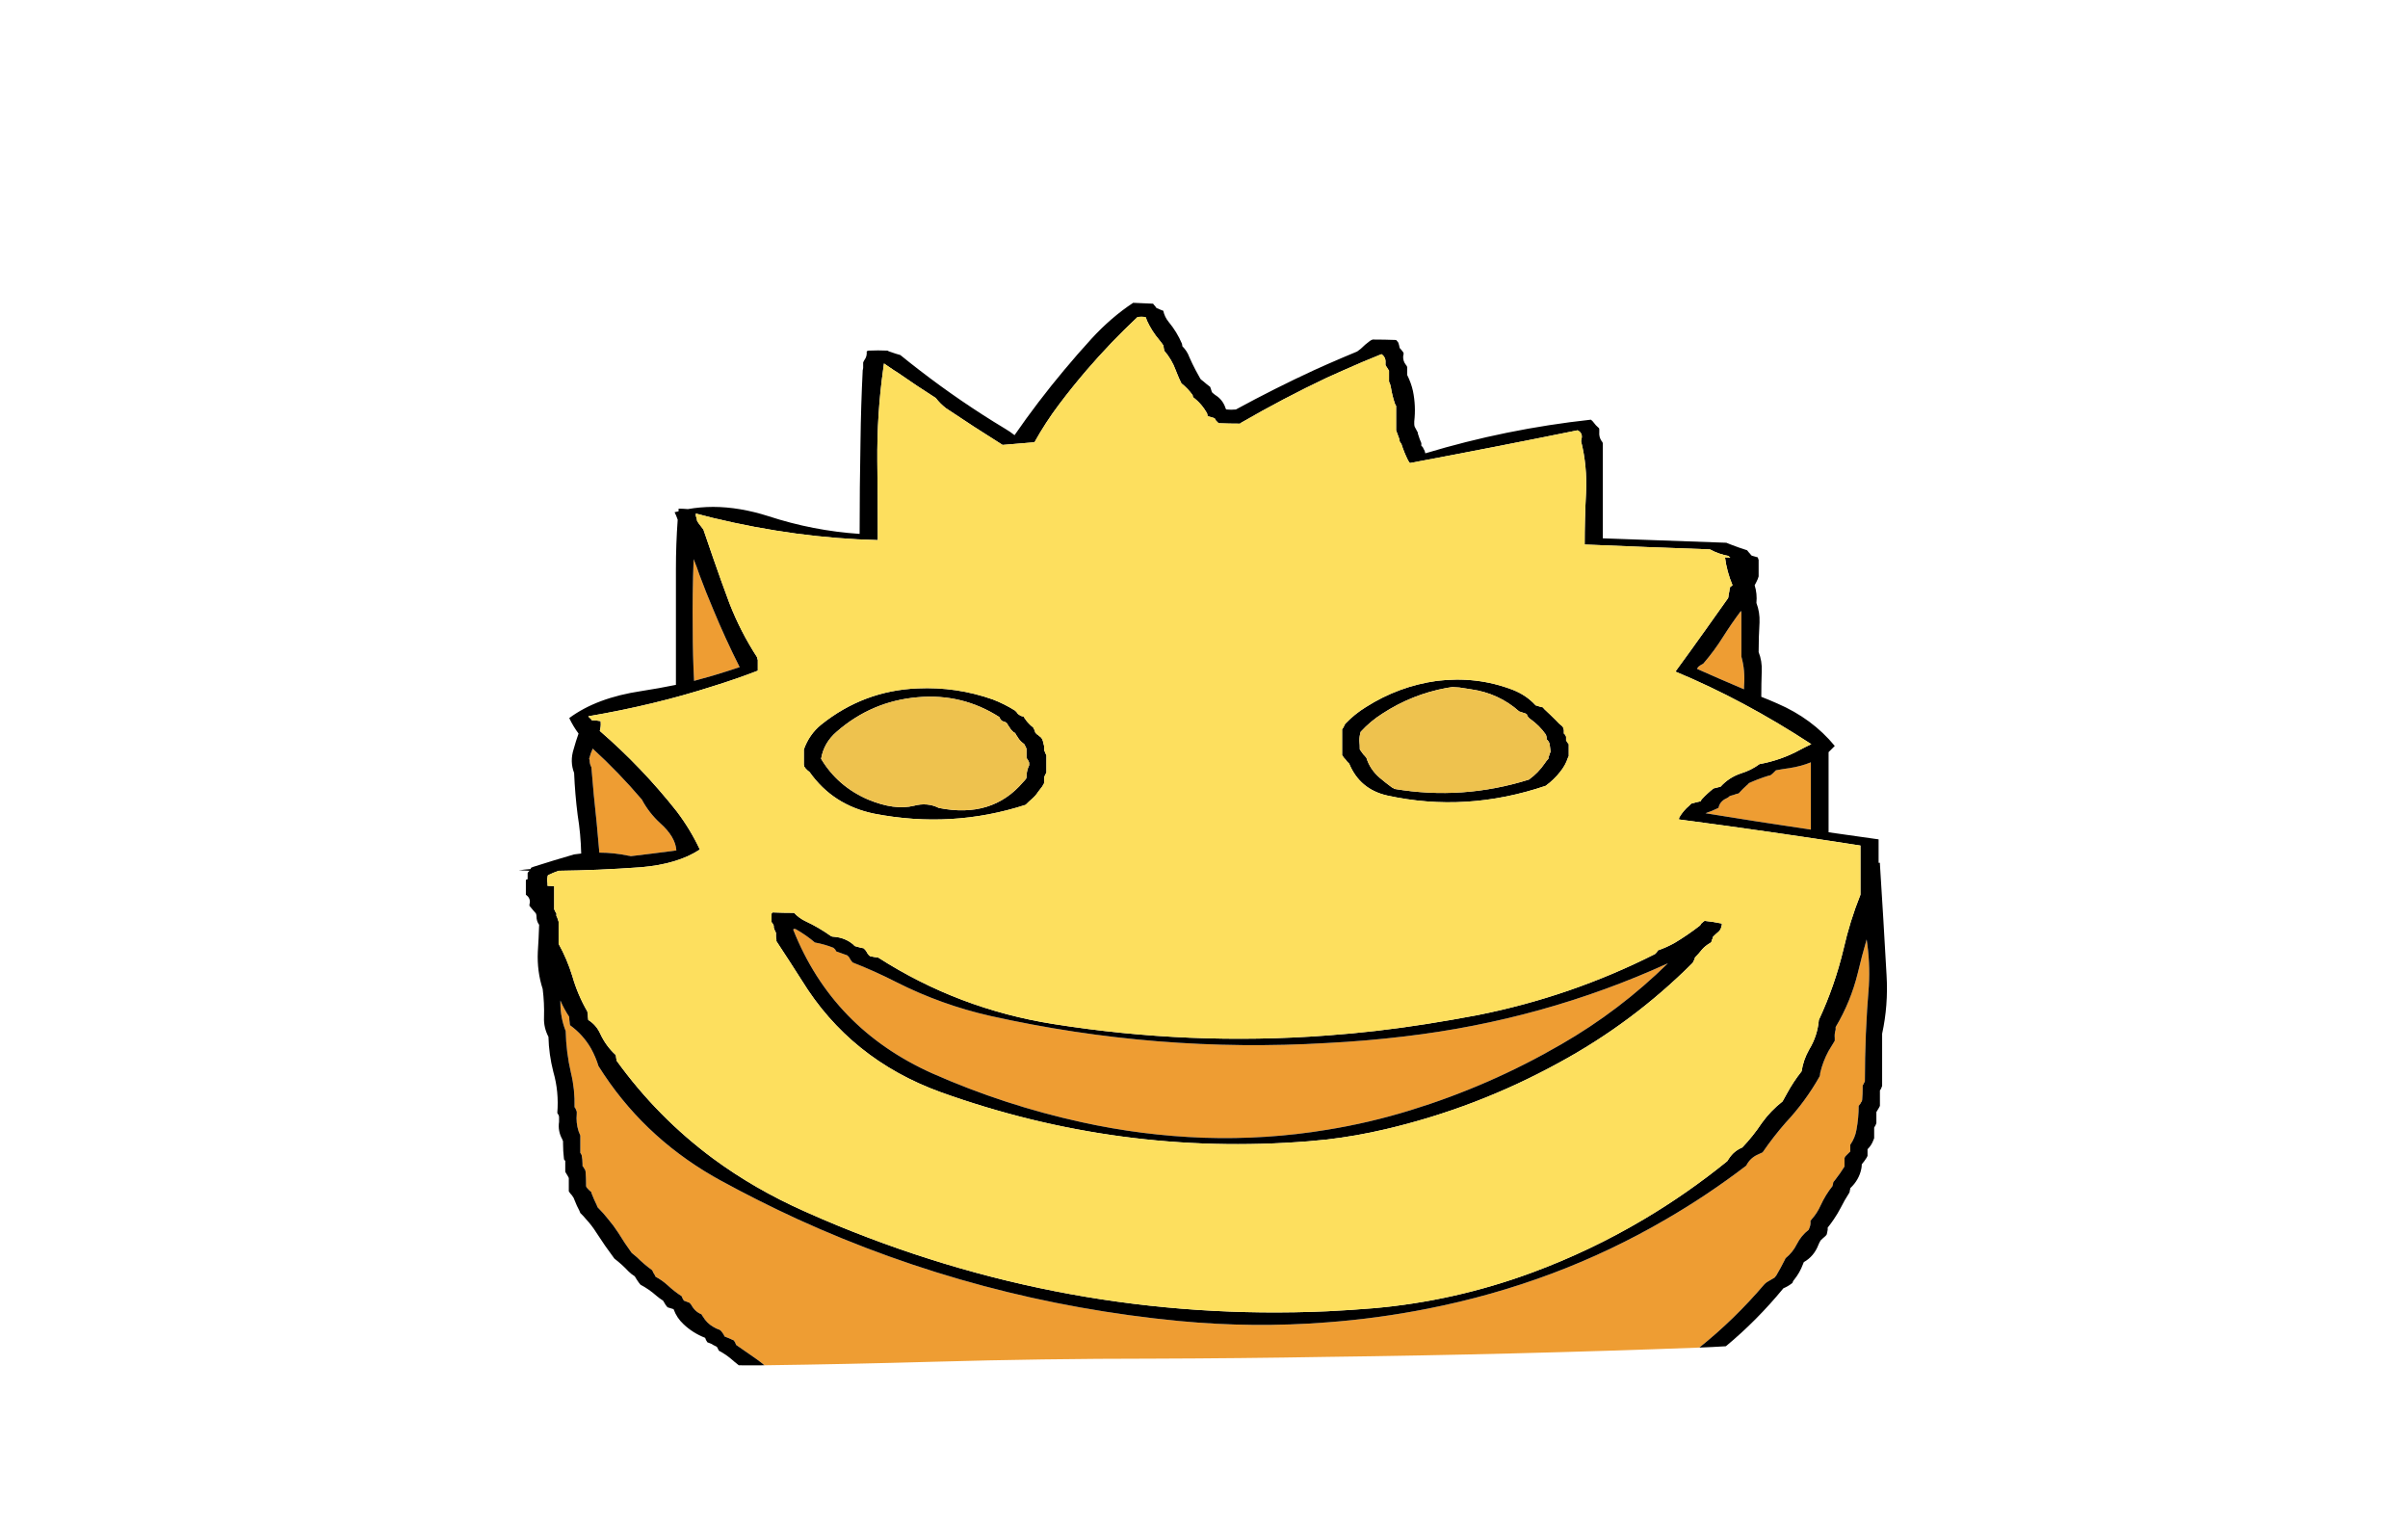 
<svg viewBox="0 0 272 172" height="172px" width="272px" y="0px" x="0px" preserveAspectRatio="none" xmlns:xlink="http://www.w3.org/1999/xlink" version="1.1" xmlns="http://www.w3.org/2000/svg">
<defs></defs>

<g id="Layer_2">
<g>
<g>
<g>
<path d="M 211.1 111.35
Q 211.25 108.7 210.85 106.1 210.3 108 209.85 109.9 209.05 113.15 207.35 116 207.35 116.15 207.35 116.3 207.2 116.75 207.25 117.25 207.25 117.4 207.25 117.55 206.9 118.1 206.55 118.7 205.9 119.9 205.6 121.2 205.6 121.4 205.55 121.55 203.95 124.4 201.7 126.8 200.3 128.4 199.1 130.15 198.75 130.3 198.45 130.45 197.65 130.85 197.25 131.65 192.893 134.983 188.2 137.7 175.836 144.929 161.3 147.8 155.625 148.923 149.9 149.35 141.603 149.999 133.2 149.2 110.536 147.024 90.1 137.7 85.687 135.67 81.35 133.3 80.946 133.078 80.55 132.85 72.462 128.17 67.6 120.4 67.3 119.4 66.75 118.4 65.85 116.85 64.4 115.8 64.35 115.65 64.35 115.5 64.3 115.2 64.3 114.85 63.7 113.95 63.3 113 63.3 113.15 63.3 113.25 63.3 114.95 63.9 116.45 63.95 118.85 64.5 121.2 64.95 123.05 64.9 125.05 65 125.15 65.05 125.3 65.1 125.4 65.15 125.55 65.15 125.65 65.15 125.8 65.05 126.8 65.35 127.75 65.45 128 65.55 128.25 65.55 128.35 65.55 128.5 65.55 129.2 65.55 129.95 65.55 130.1 65.55 130.2 65.65 130.35 65.7 130.45 65.8 130.95 65.8 131.45 65.8 131.55 65.8 131.7 65.9 131.8 65.95 131.9 66.05 132.05 66.1 132.15 66.15 132.3 66.15 132.4 66.2 133.05 66.2 133.65 66.2 133.75 66.2 133.9 66.2 134 66.25 134.1 66.5 134.4 66.8 134.65 66.8 134.75 66.85 134.85 67.1 135.5 67.4 136.1 67.45 136.2 67.5 136.35 68.152 137.002 68.7 137.7 69.333 138.448 69.85 139.25 70.55 140.4 71.35 141.5 71.65 141.75 71.95 142 72.75 142.8 73.65 143.45 73.75 143.6 73.8 143.75 73.95 143.95 74.05 144.2 74.8 144.6 75.4 145.15 76.15 145.85 77 146.4 77.05 146.55 77.1 146.65 77.2 146.8 77.25 146.9 77.6 147.05 77.9 147.15 78 147.3 78.1 147.4 78.5 148.15 79.25 148.45 79.3 148.6 79.4 148.7 79.838 149.442 80.55 149.85 80.893 150.07 81.3 150.2 81.45 150.3 81.55 150.45 81.75 150.7 81.85 150.95 82.1 151.05 82.35 151.15 82.65 151.3 82.9 151.4 83 151.55 83.05 151.65 83.1 151.8 83.15 151.9 84.3 152.7 85.45 153.5 85.919 153.831 86.35 154.2 95.833 154.073 105.5 153.8 117.8 153.45 130.15 153.45 140.045 153.42 149.9 153.25 171.015 152.988 191.95 152.2 195.916 149.023 199.3 145.05 199.45 144.9 199.6 144.8 200 144.55 200.45 144.3 200.55 144.15 200.65 144.05 201.15 143.2 201.6 142.3 201.65 142.2 201.7 142.1 202.5 141.45 202.95 140.55 203.45 139.55 204.3 138.9 204.35 138.75 204.4 138.65 204.55 138.3 204.5 137.9 204.591 137.802 204.65 137.7 205.259 137.02 205.65 136.15 206.2 134.95 207 133.95 207 133.85 207.05 133.75 207.05 133.6 207.1 133.5 207.2 133.35 207.3 133.25 207.85 132.55 208.35 131.75 208.35 131.65 208.35 131.5 208.35 131.15 208.35 130.8 208.4 130.65 208.5 130.55 208.75 130.3 209 130.05 209 129.9 209 129.8 209 129.55 209 129.3 209.55 128.5 209.7 127.6 209.95 126.25 209.95 124.9 210.05 124.75 210.15 124.65 210.2 124.5 210.3 124.4 210.35 124.25 210.35 124.15 210.4 123.55 210.4 122.9 210.4 122.8 210.4 122.65 210.4 122.55 210.5 122.45 210.55 122.3 210.65 122.15 210.65 116.75 211.1 111.35
M 66.55 85.7
Q 66.6 85.8 66.6 85.85 66.6 86.3 66.8 86.65 67.05 89.8 67.4 92.95 67.55 94.65 67.7 96.3 69.35 96.3 71 96.65 71.1 96.65 71.25 96.7 73.8 96.4 76.4 96.05 76.3 94.5 74.55 92.95 73.3 91.8 72.5 90.3 69.9 87.25 66.95 84.55 66.7 85.1 66.55 85.7
M 80.55 68.8
Q 79.737 66.891 79 64.9 78.7 64 78.35 63.15 78.2 67.1 78.25 71.05 78.25 74 78.4 76.9 79.479 76.609 80.55 76.3 82.059 75.847 83.55 75.35 81.94 72.162 80.55 68.8
M 200.3 87.3
Q 200.15 87.45 200 87.55 199.9 87.6 199.8 87.6 198.65 87.95 197.55 88.45 197.45 88.6 197.3 88.7 196.85 89.1 196.4 89.6 196.3 89.65 196.2 89.65 195.8 89.8 195.4 89.9 195.25 90.05 195.05 90.15 194.35 90.45 194.15 91.1 194.15 91.2 194.1 91.25 193.4 91.6 192.65 91.85 198.45 92.8 204.55 93.7 204.55 91.15 204.55 88.55 204.55 87.35 204.55 86.1 203.45 86.55 202.15 86.75 201.4 86.85 200.6 87 200.45 87.15 200.3 87.3
M 196.7 69.25
Q 196.7 69.1 196.65 69 195.6 70.4 194.65 71.9 193.65 73.5 192.4 74.95 192.1 75.1 191.85 75.3 191.75 75.4 191.7 75.55 194.05 76.6 197 77.85 197 77.65 197 77.5 197.15 75.75 196.7 74.15 196.7 73.25 196.7 72.4 196.7 70.8 196.7 69.25
M 176.35 117.95
Q 182.95 114.15 188.4 108.8 174.35 115.2 158.7 117.05 154.289 117.58 149.9 117.8 130.701 118.942 111.9 114.75 106.35 113.5 101.3 110.95 98.75 109.65 96.3 108.7 96.05 108.4 95.9 108.1 95.8 108 95.7 107.9 95.15 107.7 94.45 107.45 94.4 107.35 94.35 107.25 94.25 107.15 94.15 107.05 93.15 106.65 92.05 106.45 91.05 105.6 89.9 104.95 89.65 104.85 89.6 105 94.05 116.2 105.35 121.25 113.5 124.85 122.2 126.75 129 128.25 135.95 128.5 143.038 128.736 149.9 127.6 154.655 126.832 159.3 125.4 168.25 122.65 176.35 117.95 Z" stroke="none" fill="#EE9D33"></path>

<path d="M 180.65 48.8
Q 180.65 48.65 180.65 48.5 180.65 48.35 180.55 48.3 180.25 48.05 180 47.7 179.9 47.55 179.7 47.4 170.1 48.45 161 51.2 160.95 50.9 160.8 50.7 160.75 50.5 160.55 50.35 160.55 50.2 160.55 50.05 160.35 49.6 160.2 49.1 160.15 49 160.15 48.85 159.95 48.5 159.8 48.2 159.75 48.05 159.75 47.9 159.75 47.75 159.75 47.6 159.95 45.85 159.6 44.15 159.4 43.25 158.95 42.35 158.95 42.075 158.95 41.8
L 158.95 41.75
Q 158.95 41.6 158.95 41.45 158.9 41.3 158.8 41.2 158.45 40.75 158.5 40.2 158.55 40.05 158.55 39.9 158.5 39.75 158.4 39.65 158.25 39.45 158.1 39.3 158.05 39 157.95 38.7 157.85 38.55 157.7 38.4 156.4 38.35 155.05 38.35 154.9 38.4 154.75 38.5 154.2 38.9 153.7 39.4 153.5 39.55 153.3 39.7 151.591 40.408 149.9 41.15 149.182 41.471 148.45 41.8 143.97 43.87 139.6 46.25 139.05 46.3 138.55 46.25 138.5 46.25 138.45 46.15 138.15 45.15 137.25 44.6 137.05 44.45 136.9 44.3 136.85 44.15 136.8 44 136.75 43.85 136.7 43.7 136.3 43.4 135.9 43.05 135.75 42.95 135.6 42.8 135.311 42.304 135.05 41.8 134.673 41.084 134.35 40.35 134.1 39.65 133.55 39.1 133.55 38.95 133.5 38.8 132.95 37.5 132 36.35 131.55 35.8 131.4 35.1 131.1 35 130.8 34.85 130.75 34.85 130.65 34.8 130.55 34.7 130.5 34.6 130.35 34.45 130.25 34.3 129.15 34.25 128 34.2 125.5 35.85 123.3 38.25 121.697 40.003 120.2 41.8 117.198 45.386 114.6 49.15 114.1 48.75 113.5 48.4 108.508 45.396 103.85 41.8 102.764 40.966 101.7 40.1 101.15 39.95 100.6 39.75 100.4 39.7 100.25 39.6 99.2 39.55 98.1 39.6 98 39.6 97.9 39.7 97.95 40.25 97.65 40.65 97.55 40.8 97.5 40.95 97.5 41.25 97.5 41.55 97.492 41.675 97.45 41.8 97.248 45.825 97.2 49.85 97.1 55.05 97.1 60.3 91.85 59.95 86.8 58.3 83.539 57.258 80.55 57.25 79.093 57.254 77.7 57.5 77.15 57.45 76.65 57.45 76.65 57.6 76.65 57.75 76.4 57.8 76.2 57.85 76.4 58.25 76.55 58.7 76.35 61.45 76.35 64.25 76.35 70.8 76.35 77.35 74.4 77.75 72.45 78.05 67.4 78.8 64.3 81.1 64.75 82.05 65.35 82.85 65.05 83.7 64.8 84.6 64.35 86 64.85 87.3 64.95 89.7 65.25 92.05 65.6 94.2 65.65 96.4 65.25 96.45 64.85 96.5 62.6 97.15 60.25 97.9 60.15 97.95 60 98 59.95 98.05 59.95 98.15 59.25 98.2 58.6 98.3 59.2 98.3 59.85 98.35 59.8 98.35 59.75 98.4 59.65 98.5 59.6 98.6 59.6 98.7 59.6 98.8 59.6 98.9 59.6 99 59.6 99.1 59.6 99.2 59.6 99.25 59.6 99.3 59.55 99.3 59.45 99.35 59.4 99.35 59.4 99.5 59.4 99.65 59.4 99.8 59.4 100.3 59.4 100.75 59.4 100.9 59.4 101.05 59.9 101.4 59.85 101.95 59.8 102.1 59.8 102.3 60.05 102.6 60.3 102.9 60.45 103.05 60.55 103.2 60.6 103.35 60.6 103.5 60.6 104.05 60.9 104.45 60.85 106 60.75 107.5 60.65 109.7 61.3 111.7 61.5 113.3 61.45 114.9 61.4 116.05 61.95 117.1 62 119.1 62.5 121.05 63.15 123.3 62.95 125.7 63 125.8 63.1 125.95 63.15 126.05 63.15 126.2 63.15 126.45 63.15 126.7 63 127.75 63.5 128.65 63.55 128.75 63.6 128.9 63.6 129 63.6 129.15 63.6 130 63.7 130.85 63.7 131 63.85 131.1 63.85 131.25 63.85 131.35 63.85 131.7 63.85 132.1 63.85 132.2 63.85 132.35 64 132.6 64.15 132.85 64.2 132.95 64.25 133.05 64.25 133.2 64.25 133.3 64.25 133.8 64.25 134.3 64.25 134.4 64.25 134.55 64.4 134.8 64.6 135 64.7 135.15 64.8 135.3 64.85 135.4 64.9 135.55 65.15 136.2 65.45 136.75 65.5 136.9 65.55 137 65.905 137.338 66.2 137.7 66.854 138.406 67.35 139.2 68.35 140.75 69.4 142.15 70.25 142.8 71 143.6 71.3 143.9 71.7 144.15 71.9 144.5 72.15 144.85 72.25 145 72.35 145.1 73.3 145.6 74.15 146.35 74.5 146.65 74.9 146.9 75.05 147.15 75.2 147.4 75.3 147.55 75.4 147.65 75.7 147.75 76.05 147.85 76.1 147.85 76.1 147.9 76.45 148.85 77.2 149.55 78.25 150.55 79.65 151.1 79.7 151.2 79.75 151.35 79.8 151.45 79.9 151.6 80.15 151.7 80.4 151.8 80.473 151.844 80.55 151.9 80.737 151.994 80.95 152.1 81.05 152.2 81.1 152.35 81.15 152.45 81.2 152.55 81.95 152.95 82.55 153.45 83.005 153.851 83.45 154.2 84.914 154.218 86.35 154.2 85.919 153.831 85.45 153.5 84.3 152.7 83.15 151.9 83.1 151.8 83.05 151.65 83 151.55 82.9 151.4 82.65 151.3 82.35 151.15 82.1 151.05 81.85 150.95 81.75 150.7 81.55 150.45 81.45 150.3 81.3 150.2 80.893 150.07 80.55 149.85 79.838 149.442 79.4 148.7 79.3 148.6 79.25 148.45 78.5 148.15 78.1 147.4 78 147.3 77.9 147.15 77.6 147.05 77.25 146.9 77.2 146.8 77.1 146.65 77.05 146.55 77 146.4 76.15 145.85 75.4 145.15 74.8 144.6 74.05 144.2 73.95 143.95 73.8 143.75 73.75 143.6 73.65 143.45 72.75 142.8 71.95 142 71.65 141.75 71.35 141.5 70.55 140.4 69.85 139.25 69.333 138.448 68.7 137.7 68.152 137.002 67.5 136.35 67.45 136.2 67.4 136.1 67.1 135.5 66.85 134.85 66.8 134.75 66.8 134.65 66.5 134.4 66.25 134.1 66.2 134 66.2 133.9 66.2 133.75 66.2 133.65 66.2 133.05 66.15 132.4 66.15 132.3 66.1 132.15 66.05 132.05 65.95 131.9 65.9 131.8 65.8 131.7 65.8 131.55 65.8 131.45 65.8 130.95 65.7 130.45 65.65 130.35 65.55 130.2 65.55 130.1 65.55 129.95 65.55 129.2 65.55 128.5 65.55 128.35 65.55 128.25 65.45 128 65.35 127.75 65.05 126.8 65.15 125.8 65.15 125.65 65.15 125.55 65.1 125.4 65.05 125.3 65 125.15 64.9 125.05 64.95 123.05 64.5 121.2 63.95 118.85 63.9 116.45 63.3 114.95 63.3 113.25 63.3 113.15 63.3 113 63.7 113.95 64.3 114.85 64.3 115.2 64.35 115.5 64.35 115.65 64.4 115.8 65.85 116.85 66.75 118.4 67.3 119.4 67.6 120.4 72.462 128.17 80.55 132.85 80.946 133.078 81.35 133.3 85.687 135.67 90.1 137.7 110.536 147.024 133.2 149.2 141.603 149.999 149.9 149.35 155.625 148.923 161.3 147.8 175.836 144.929 188.2 137.7 192.893 134.983 197.25 131.65 197.65 130.85 198.45 130.45 198.75 130.3 199.1 130.15 200.3 128.4 201.7 126.8 203.95 124.4 205.55 121.55 205.6 121.4 205.6 121.2 205.9 119.9 206.55 118.7 206.9 118.1 207.25 117.55 207.25 117.4 207.25 117.25 207.2 116.75 207.35 116.3 207.35 116.15 207.35 116 209.05 113.15 209.85 109.9 210.3 108 210.85 106.1 211.25 108.7 211.1 111.35 210.65 116.75 210.65 122.15 210.55 122.3 210.5 122.45 210.4 122.55 210.4 122.65 210.4 122.8 210.4 122.9 210.4 123.55 210.35 124.15 210.35 124.25 210.3 124.4 210.2 124.5 210.15 124.65 210.05 124.75 209.95 124.9 209.95 126.25 209.7 127.6 209.55 128.5 209 129.3 209 129.55 209 129.8 209 129.9 209 130.05 208.75 130.3 208.5 130.55 208.4 130.65 208.35 130.8 208.35 131.15 208.35 131.5 208.35 131.65 208.35 131.75 207.85 132.55 207.3 133.25 207.2 133.35 207.1 133.5 207.05 133.6 207.05 133.75 207 133.85 207 133.95 206.2 134.95 205.65 136.15 205.259 137.02 204.65 137.7 204.591 137.802 204.5 137.9 204.55 138.3 204.4 138.65 204.35 138.75 204.3 138.9 203.45 139.55 202.95 140.55 202.5 141.45 201.7 142.1 201.65 142.2 201.6 142.3 201.15 143.2 200.65 144.05 200.55 144.15 200.45 144.3 200 144.55 199.6 144.8 199.45 144.9 199.3 145.05 195.916 149.023 191.95 152.2 193.456 152.144 194.95 152.05 198.456 149.144 201.45 145.5 201.95 145.3 202.4 144.95 202.5 144.9 202.5 144.8 202.55 144.65 202.65 144.55 203.3 143.75 203.65 142.8 203.7 142.7 203.75 142.55 204.9 141.9 205.4 140.6 205.5 140.35 205.65 140.1 205.9 139.85 206.2 139.6 206.3 139.5 206.35 139.4 206.4 139.15 206.45 138.9 206.45 138.75 206.45 138.65 206.827 138.185 207.15 137.7 207.566 137.09 207.9 136.45 208.35 135.55 208.9 134.7 208.95 134.6 208.95 134.45 209 134.35 209 134.2 210 133.25 210.25 132 210.3 131.75 210.3 131.5 210.6 131.15 210.85 130.75 210.9 130.65 210.95 130.55 210.95 130.3 210.95 130.05 210.95 129.9 210.95 129.8 211.4 129.35 211.6 128.8 211.65 128.7 211.7 128.55 211.7 128.45 211.7 128.3 211.7 127.95 211.7 127.6 211.7 127.45 211.7 127.35 211.8 127.2 211.85 127.1 211.9 126.95 211.95 126.85 211.95 126.7 211.95 126.6 211.95 126.25 211.95 125.85 211.95 125.75 211.95 125.6 212.1 125.35 212.25 125.1 212.3 125 212.35 124.9 212.35 124.75 212.35 124.65 212.35 124 212.35 123.4 212.35 123.3 212.35 123.15 212.45 123.05 212.5 122.9 212.55 122.8 212.6 122.65 212.6 121.05 212.6 119.45 212.6 118.1 212.6 116.75 213.3 113.55 213.1 110.15 212.75 103.85 212.35 97.6 212.35 97.5 212.35 97.45 212.25 97.45 212.2 97.45 212.2 96.15 212.2 94.8 209.35 94.4 206.55 94 206.55 92.1 206.55 90.2 206.55 87.55 206.55 84.95 206.9 84.6 207.25 84.25 204.7 81.15 200.75 79.45 199.85 79.05 198.95 78.7 198.95 77.25 199 75.8 199.05 74.65 198.65 73.65 198.65 71.95 198.75 70.3 198.8 69.15 198.4 68.1 198.5 67.05 198.2 66.1 198.4 65.75 198.55 65.4 198.6 65.25 198.65 65.1 198.65 64.8 198.65 64.5 198.65 63.9 198.65 63.25 198.6 63.1 198.55 62.95 198.2 62.85 197.85 62.75 197.85 62.7 197.8 62.7 197.7 62.55 197.55 62.4 197.45 62.3 197.35 62.15 196.4 61.85 195.5 61.5 195.25 61.4 195 61.3 188 61.05 181.05 60.8 181.05 58.05 181.05 55.3 181.05 52.65 181.05 50.05 181 49.9 180.9 49.8 180.6 49.35 180.65 48.8
M 195.3 62.8
L 195.3 62.85
Q 195.35 62.9 195.45 63 195.15 62.95 194.85 62.95 195.05 64.55 195.7 66.1 195.55 66.2 195.4 66.35 195.35 66.8 195.25 67.25 195.25 67.4 195.2 67.55 193.95 69.3 192.75 71 190.9 73.6 189.25 75.85 196.95 79.05 204.6 84.05 203.85 84.4 203.3 84.7 201.2 85.85 198.75 86.3 197.8 87 196.65 87.35 195.3 87.8 194.35 88.85 193.95 88.95 193.55 89.05 192.85 89.6 192.25 90.25 192.15 90.35 192.1 90.5 191.6 90.6 191.1 90.75 191.05 90.75 191 90.8 190.9 90.9 190.8 91 190.15 91.55 189.7 92.3 189.65 92.4 189.65 92.55 199.9 93.9 210.15 95.5 210.15 95.65 210.15 95.85 210.15 97.5 210.15 99.2 210.15 100.15 210.15 101.05 208.95 104.05 208.25 107.15 207.25 111.35 205.45 115.2 205.3 117 204.35 118.55 203.7 119.7 203.5 121 202.55 122.2 201.85 123.5 201.6 123.95 201.35 124.4 200 125.45 199 126.85 198 128.35 196.8 129.6 195.85 130 195.3 130.85 195.2 131 195.1 131.15 190.605 134.795 185.7 137.7 179.661 141.29 173 143.75 164.3 146.95 155.2 147.75 152.542 147.972 149.9 148.1 120.323 149.411 92.9 137.7 91.879 137.259 90.85 136.8 85.235 134.302 80.55 130.85 74.263 126.189 69.65 119.8 69.65 119.65 69.6 119.5 69.6 119.35 69.55 119.15 68.45 118.15 67.8 116.75 67.35 115.75 66.45 115.2 66.4 114.85 66.4 114.55 66.35 114.4 66.35 114.25 65.25 112.35 64.65 110.25 64.05 108.3 63.1 106.6 63.1 106.25 63.1 105.95 63.1 105.2 63.1 104.45 63.1 104.25 63.1 104.1 63.05 103.95 63 103.8 62.95 103.6 62.85 103.45 62.85 103.3 62.85 103.15 62.75 103.05 62.7 102.9 62.65 102.8 62.6 102.7 62.6 102.45 62.6 102.2 62.6 101.35 62.6 100.45 62.6 100.35 62.6 100.2
L 62.6 100.1
Q 62.2 100.05 61.85 100.05 61.85 99.95 61.85 99.85 61.85 99.65 61.8 99.45 61.8 99.25 61.85 99.05 61.85 98.95 61.9 98.85 62.5 98.55 63.1 98.35 67.55 98.3 72.4 97.95 76.55 97.6 79.05 95.95 78 93.7 76.45 91.65 72.5 86.65 67.75 82.55 67.9 82.05 67.85 81.55
L 67.85 81.45
Q 67.35 81.35 66.85 81.35 66.8 81.25 66.7 81.15 66.55 81.05 66.45 80.9 73.902 79.64 80.55 77.5 83.136 76.702 85.6 75.75 85.6 75.6 85.6 75.45 85.6 75 85.6 74.55 85.55 74.35 85.5 74.2 83.65 71.35 82.4 68.15 81.446 65.597 80.55 63 79.989 61.417 79.45 59.8 79.2 59.5 78.95 59.15 78.85 59 78.75 58.85 78.7 58.55 78.6 58.25
L 78.6 58.2
Q 78.6 58.1 78.6 58 79.577 58.257 80.55 58.5 89.994 60.773 99.15 61 99.15 60.7 99.15 60.4 99.15 56.25 99.1 52.1 99.054 46.799 99.75 41.8 99.794 41.424 99.85 41.05 100.412 41.425 100.95 41.8 101.162 41.925 101.35 42.05 103.5 43.55 105.7 44.95 106.2 45.6 106.85 46.1 110.05 48.25 113.25 50.25 115.05 50.1 116.85 49.95 118.1 47.7 119.65 45.65 121.142 43.673 122.75 41.8 125.459 38.653 128.5 35.8 128.95 35.75 129.35 35.8 129.4 35.8 129.45 35.9 129.5 36.1 129.55 36.2 130.1 37.4 130.95 38.4 131.2 38.7 131.4 39 131.45 39.15 131.45 39.3 131.5 39.45 131.5 39.6 132.361 40.597 132.8 41.8 132.858 41.924 132.9 42.05 133.15 42.7 133.45 43.3 134.15 43.85 134.7 44.6 134.75 44.7 134.75 44.85 135.75 45.6 136.35 46.7 136.4 46.85 136.4 47 136.75 47.1 137.1 47.2 137.2 47.25 137.25 47.3 137.3 47.4 137.35 47.5 137.5 47.65 137.65 47.8 138.85 47.85 140.1 47.85
L 140.1 47.8
Q 144.99 44.97 149.9 42.65 150.852 42.227 151.8 41.8 153.926 40.85 156.05 40 156.55 40.35 156.5 40.95 156.5 41.1 156.5 41.25 156.6 41.4 156.7 41.55 156.783 41.675 156.85 41.8 156.883 41.825 156.9 41.85 156.9 42.3 156.9 42.8 156.9 42.95 156.9 43.1 157.05 43.4 157.1 43.7 157.25 44.65 157.55 45.55 157.6 45.7 157.7 45.85 157.7 46.3 157.7 46.8 157.7 47.55 157.7 48.3 157.7 48.45 157.7 48.6 157.9 49.1 158.05 49.55 158.1 49.7 158.1 49.85 158.2 50 158.3 50.15 158.6 51.1 159.05 52 159.15 52.15 159.25 52.3 168.85 50.5 178.2 48.6 178.8 48.9 178.65 49.55 178.6 49.7 178.6 49.85 179.3 52.65 179.15 55.7 179 58.6 179 61.5 186.05 61.8 193.15 62.05 194.15 62.6 195.3 62.8
M 196.65 69
Q 196.7 69.1 196.7 69.25 196.7 70.8 196.7 72.4 196.7 73.25 196.7 74.15 197.15 75.75 197 77.5 197 77.65 197 77.85 194.05 76.6 191.7 75.55 191.75 75.4 191.85 75.3 192.1 75.1 192.4 74.95 193.65 73.5 194.65 71.9 195.6 70.4 196.65 69
M 200 87.55
Q 200.15 87.45 200.3 87.3 200.45 87.15 200.6 87 201.4 86.85 202.15 86.75 203.45 86.55 204.55 86.1 204.55 87.35 204.55 88.55 204.55 91.15 204.55 93.7 198.45 92.8 192.65 91.85 193.4 91.6 194.1 91.25 194.15 91.2 194.15 91.1 194.35 90.45 195.05 90.15 195.25 90.05 195.4 89.9 195.8 89.8 196.2 89.65 196.3 89.65 196.4 89.6 196.85 89.1 197.3 88.7 197.45 88.6 197.55 88.45 198.65 87.95 199.8 87.6 199.9 87.6 200 87.55
M 79 64.9
Q 79.737 66.891 80.55 68.8 81.94 72.162 83.55 75.35 82.059 75.847 80.55 76.3 79.479 76.609 78.4 76.9 78.25 74 78.25 71.05 78.2 67.1 78.35 63.15 78.7 64 79 64.9
M 66.6 85.85
Q 66.6 85.8 66.55 85.7 66.7 85.1 66.95 84.55 69.9 87.25 72.5 90.3 73.3 91.8 74.55 92.95 76.3 94.5 76.4 96.05 73.8 96.4 71.25 96.7 71.1 96.65 71 96.65 69.35 96.3 67.7 96.3 67.55 94.65 67.4 92.95 67.05 89.8 66.8 86.65 66.6 86.3 66.6 85.85
M 90.8 84.65
Q 90.8 84.75 90.8 84.85 90.8 85.1 90.8 85.4 90.8 85.5 90.8 85.6 90.8 85.7 90.8 85.8 90.8 86 90.8 86.2 90.8 86.3 90.8 86.4 90.85 86.5 90.85 86.6 90.95 86.7 91 86.8 91.1 86.9 91.2 87 91.35 87.1 91.45 87.2 94.1 90.95 98.75 91.9 107.5 93.6 115.85 90.9 116.2 90.55 116.6 90.2 117 89.85 117.25 89.45 117.5 89.1 117.75 88.8 117.8 88.7 117.85 88.6 117.9 88.55 117.95 88.45 117.95 88.35 117.95 88.25 117.95 88.15 117.95 88.05 117.95 87.95 117.95 87.85 117.95 87.75 118 87.65 118.05 87.55 118.1 87.45 118.15 87.35 118.2 87.25 118.2 87.15 118.2 87.05 118.2 86.75 118.2 86.45 118.2 86.35 118.2 86.25 118.2 86.15 118.2 86.05 118.2 85.85 118.2 85.7 118.2 85.6 118.2 85.5 118.2 85.4 118.2 85.3 118.15 85.2 118.1 85.1 118.05 85 118 84.85 117.95 84.8 117.95 84.7 117.95 84.6 117.95 84.5 117.95 84.4 117.95 84.3 117.9 84.1 117.85 83.9 117.85 83.8 117.8 83.7 117.75 83.6 117.75 83.5 117.65 83.4 117.6 83.3 117.5 83.2 117.35 83.1 117.25 83 117.15 82.95 117.05 82.85 116.95 82.75 116.9 82.65 116.9 82.55 116.85 82.45 116.8 82.35 116.75 82.25 116.7 82.15 116.55 82.05 116.45 81.95 116.35 81.85 116.25 81.75 116.05 81.55 115.9 81.35 115.85 81.25 115.75 81.15 115.7 81.05 115.65 80.95 115.5 80.9 115.3 80.85 115.2 80.8 115.15 80.75 115.05 80.7 115 80.65 114.9 80.55 114.85 80.45 114.75 80.35 114.65 80.25 113.45 79.5 112.15 79 108.05 77.55 103.65 77.75 97.55 78 92.75 81.85 91.4 82.95 90.8 84.65
M 92.75 85.7
Q 93.05 83.9 94.5 82.65 98.45 79.2 103.65 78.75 108.7 78.3 112.9 81 112.9 81.1 113 81.2 113.05 81.3 113.15 81.4 113.35 81.5 113.55 81.55 113.65 81.6 113.75 81.7 113.85 81.9 114 82.1 114.2 82.45 114.5 82.7 114.65 82.75 114.7 82.85 114.8 83.05 114.95 83.25 115.15 83.6 115.45 83.85 115.6 83.95 115.7 84.05 115.75 84.15 115.8 84.25 115.85 84.35 115.9 84.45 115.95 84.55 115.95 84.65 115.95 84.75 115.95 84.85 115.95 85 115.95 85.2 115.95 85.3 115.95 85.4 115.95 85.5 115.95 85.6 116.1 85.8 116.2 86 116.25 86.1 116.25 86.2 116.25 86.3 116.25 86.4 116.25 86.5 116.2 86.55 116.05 86.85 116 87.2 115.95 87.5 115.95 87.75 115.95 87.85 115.9 87.95 115.75 88.15 115.55 88.35 112.05 92.45 106.05 91.25 104.75 90.6 103.25 91 101.05 91.55 98.05 90.3 94.6 88.8 92.75 85.7
M 194.5 104.4
Q 194.5 104.3 194.45 104.3 193.5 104.1 192.5 104
L 192.5 104.05
Q 192.4 104.1 192.3 104.2 192.2 104.25 192.15 104.35 192.1 104.45 192 104.55 190.65 105.6 189.15 106.5 188.25 107 187.25 107.35 187.2 107.45 187.15 107.55 187.05 107.65 186.95 107.75 177.45 112.55 166.9 114.65 164 115.2 161.15 115.65 155.521 116.542 149.9 116.95 134.398 118.108 118.95 115.65 108.25 113.95 99.2 108.15 98.75 108.1 98.3 108 98.2 107.95 98.15 107.9 98.1 107.8 98 107.7 97.9 107.5 97.75 107.3 97.65 107.2 97.55 107.1 97.25 107.05 96.9 106.95 96.75 106.9 96.55 106.85 96.45 106.75 96.35 106.65 95.45 105.9 94.2 105.8 94.05 105.8 93.9 105.75 92.5 104.75 91 104.05 90.25 103.7 89.7 103.1 88.5 103.1 87.25 103.05 87.2 103.1 87.15 103.2 87.15 103.25 87.15 103.35 87.15 103.45 87.15 103.55 87.15 103.75 87.15 103.95 87.15 104.05 87.15 104.15 87.25 104.25 87.3 104.35 87.35 104.45 87.4 104.55 87.4 104.65 87.4 104.75 87.45 104.95 87.55 105.15 87.6 105.25 87.65 105.35 87.65 105.45 87.65 105.55 87.65 105.65 87.65 105.75 87.65 105.95 87.7 106.1 87.7 106.2 87.7 106.3 89.15 108.5 90.55 110.7 96.05 119.65 106.25 123.35 126.45 130.6 147.8 128.9 148.854 128.816 149.9 128.7 153.218 128.31 156.45 127.55 166.75 125.15 176.05 120.05 184.45 115.5 191.2 108.75 191.25 108.65 191.3 108.55 191.35 108.45 191.4 108.35 191.45 108.25 191.45 108.15 191.9 107.7 192.25 107.25 192.6 106.85 193.1 106.55 193.2 106.5 193.3 106.4 193.35 106.3 193.35 106.2 193.4 106.1 193.45 106 193.45 105.9 193.5 105.8 193.8 105.5 194.1 105.25 194.4 105 194.45 104.6 194.5 104.5 194.5 104.4
M 188.4 108.8
Q 182.95 114.15 176.35 117.95 168.25 122.65 159.3 125.4 154.655 126.832 149.9 127.6 143.038 128.736 135.95 128.5 129 128.25 122.2 126.75 113.5 124.85 105.35 121.25 94.05 116.2 89.6 105 89.65 104.85 89.9 104.95 91.05 105.6 92.05 106.45 93.15 106.65 94.15 107.05 94.25 107.15 94.35 107.25 94.4 107.35 94.45 107.45 95.15 107.7 95.7 107.9 95.8 108 95.9 108.1 96.05 108.4 96.3 108.7 98.75 109.65 101.3 110.95 106.35 113.5 111.9 114.75 130.701 118.942 149.9 117.8 154.289 117.58 158.7 117.05 174.35 115.2 188.4 108.8
M 173.9 79.8
Q 173.75 79.75 173.6 79.7 173.5 79.7 173.45 79.65 172.4 78.5 170.85 77.9 166.8 76.35 162.3 76.9 158 77.5 154.3 79.85 153 80.65 151.95 81.75 151.9 81.85 151.85 81.95 151.8 82.05 151.75 82.15 151.7 82.25 151.6 82.35 151.6 82.75 151.6 83.1 151.6 83.6 151.6 84.1 151.6 84.6 151.6 85.1 151.6 85.2 151.6 85.3 151.8 85.6 152.05 85.85 152.1 85.95 152.2 86.05 152.3 86.15 152.4 86.25 153.6 89.15 156.7 89.85 165.6 91.8 174.6 88.75 175.55 88.05 176.25 87.15 176.85 86.4 177.1 85.6 177.15 85.5 177.2 85.4 177.2 85.3 177.2 85.2 177.2 84.95 177.2 84.65 177.2 84.45 177.2 84.25 177.2 84.15 177.2 84.05 177.1 83.95 177.05 83.85 177 83.75 176.9 83.65 176.9 83.45 176.9 83.25 176.9 83.15 176.85 83.1 176.8 82.95 176.65 82.85 176.65 82.65 176.65 82.45 176.6 82.35 176.6 82.25 176.55 82.15 176.5 82.05 176.1 81.75 175.75 81.35 175.1 80.7 174.45 80.1 174.35 80 174.3 79.9 174.1 79.85 173.9 79.8
M 174.7 83.3
Q 174.7 83.4 174.7 83.5 175 83.75 175.05 84.1 175.1 84.5 175.15 84.9 175.05 85.1 175 85.3 174.9 85.5 174.9 85.7 174.65 85.95 174.5 86.2 173.75 87.3 172.7 88.05 165.2 90.4 157.5 89.1 157.4 89 157.25 88.95 156.5 88.4 155.85 87.85 154.75 86.9 154.35 85.6 154.2 85.4 154 85.2 153.8 84.9 153.6 84.65 153.6 84.15 153.55 83.65 153.55 83.15 153.7 82.65 154.8 81.45 156.15 80.6 159.489 78.421 163.4 77.7 163.738 77.647 164.05 77.6 164.463 77.639 164.85 77.65 165.513 77.759 166.15 77.85 169.3 78.3 171.6 80.35 171.85 80.45 172.05 80.5 172.25 80.55 172.45 80.65 172.55 81 172.85 81.2 173.9 81.95 174.6 82.95 174.65 83 174.65 83.1 174.7 83.2 174.7 83.3 Z" stroke="none" fill="#000000"></path>

<path d="M 195.3 62.85
L 195.3 62.8
Q 194.15 62.6 193.15 62.05 186.05 61.8 179 61.5 179 58.6 179.15 55.7 179.3 52.65 178.6 49.85 178.6 49.7 178.65 49.55 178.8 48.9 178.2 48.6 168.85 50.5 159.25 52.3 159.15 52.15 159.05 52 158.6 51.1 158.3 50.15 158.2 50 158.1 49.85 158.1 49.7 158.05 49.55 157.9 49.1 157.7 48.6 157.7 48.45 157.7 48.3 157.7 47.55 157.7 46.8 157.7 46.3 157.7 45.85 157.6 45.7 157.55 45.55 157.25 44.65 157.1 43.7 157.05 43.4 156.9 43.1 156.9 42.95 156.9 42.8 156.9 42.3 156.9 41.85 156.883 41.825 156.85 41.8 156.783 41.675 156.7 41.55 156.6 41.4 156.5 41.25 156.5 41.1 156.5 40.95 156.55 40.35 156.05 40 153.926 40.85 151.8 41.8 150.852 42.227 149.9 42.65 144.99 44.97 140.1 47.8
L 140.1 47.85
Q 138.85 47.85 137.65 47.8 137.5 47.65 137.35 47.5 137.3 47.4 137.25 47.3 137.2 47.25 137.1 47.2 136.75 47.1 136.4 47 136.4 46.85 136.35 46.7 135.75 45.6 134.75 44.85 134.75 44.7 134.7 44.6 134.15 43.85 133.45 43.3 133.15 42.7 132.9 42.05 132.858 41.924 132.8 41.8 132.361 40.597 131.5 39.6 131.5 39.45 131.45 39.3 131.45 39.15 131.4 39 131.2 38.7 130.95 38.4 130.1 37.4 129.55 36.2 129.5 36.1 129.45 35.9 129.4 35.8 129.35 35.8 128.95 35.75 128.5 35.8 125.459 38.653 122.75 41.8 121.142 43.673 119.65 45.65 118.1 47.7 116.85 49.95 115.05 50.1 113.25 50.25 110.05 48.25 106.85 46.1 106.2 45.6 105.7 44.95 103.5 43.55 101.35 42.05 101.162 41.925 100.95 41.8 100.412 41.425 99.85 41.05 99.794 41.424 99.75 41.8 99.054 46.799 99.1 52.1 99.15 56.25 99.15 60.4 99.15 60.7 99.15 61 89.994 60.773 80.55 58.5 79.577 58.257 78.6 58 78.6 58.1 78.6 58.2
L 78.6 58.25
Q 78.7 58.55 78.75 58.85 78.85 59 78.95 59.15 79.2 59.5 79.45 59.8 79.989 61.417 80.55 63 81.446 65.597 82.4 68.15 83.65 71.35 85.5 74.2 85.55 74.35 85.6 74.55 85.6 75 85.6 75.45 85.6 75.6 85.6 75.75 83.136 76.702 80.55 77.5 73.902 79.64 66.45 80.9 66.55 81.05 66.7 81.15 66.8 81.25 66.85 81.35 67.35 81.35 67.85 81.45
L 67.85 81.55
Q 67.9 82.05 67.75 82.55 72.5 86.65 76.45 91.65 78 93.7 79.05 95.95 76.55 97.6 72.4 97.95 67.55 98.3 63.1 98.35 62.5 98.55 61.9 98.85 61.85 98.95 61.85 99.05 61.8 99.25 61.8 99.45 61.85 99.65 61.85 99.85 61.85 99.95 61.85 100.05 62.2 100.05 62.6 100.1
L 62.6 100.2
Q 62.6 100.35 62.6 100.45 62.6 101.35 62.6 102.2 62.6 102.45 62.6 102.7 62.65 102.8 62.7 102.9 62.75 103.05 62.85 103.15 62.85 103.3 62.85 103.45 62.95 103.6 63 103.8 63.05 103.95 63.1 104.1 63.1 104.25 63.1 104.45 63.1 105.2 63.1 105.95 63.1 106.25 63.1 106.6 64.05 108.3 64.65 110.25 65.25 112.35 66.35 114.25 66.35 114.4 66.4 114.55 66.4 114.85 66.45 115.2 67.35 115.75 67.8 116.75 68.45 118.15 69.55 119.15 69.6 119.35 69.6 119.5 69.65 119.65 69.65 119.8 74.263 126.189 80.55 130.85 85.235 134.302 90.85 136.8 91.879 137.259 92.9 137.7 120.323 149.411 149.9 148.1 152.542 147.972 155.2 147.75 164.3 146.95 173 143.75 179.661 141.29 185.7 137.7 190.605 134.795 195.1 131.15 195.2 131 195.3 130.85 195.85 130 196.8 129.6 198 128.35 199 126.85 200 125.45 201.35 124.4 201.6 123.95 201.85 123.5 202.55 122.2 203.5 121 203.7 119.7 204.35 118.55 205.3 117 205.45 115.2 207.25 111.35 208.25 107.15 208.95 104.05 210.15 101.05 210.15 100.15 210.15 99.2 210.15 97.5 210.15 95.85 210.15 95.65 210.15 95.5 199.9 93.9 189.65 92.55 189.65 92.4 189.7 92.3 190.15 91.55 190.8 91 190.9 90.9 191 90.8 191.05 90.75 191.1 90.75 191.6 90.6 192.1 90.5 192.15 90.35 192.25 90.25 192.85 89.6 193.55 89.05 193.95 88.95 194.35 88.85 195.3 87.8 196.65 87.35 197.8 87 198.75 86.3 201.2 85.85 203.3 84.7 203.85 84.4 204.6 84.05 196.95 79.05 189.25 75.85 190.9 73.6 192.75 71 193.95 69.3 195.2 67.55 195.25 67.4 195.25 67.25 195.35 66.8 195.4 66.35 195.55 66.2 195.7 66.1 195.05 64.55 194.85 62.95 195.15 62.95 195.45 63 195.35 62.9 195.3 62.85
M 173.6 79.7
Q 173.75 79.75 173.9 79.8 174.1 79.85 174.3 79.9 174.35 80 174.45 80.1 175.1 80.7 175.75 81.35 176.1 81.75 176.5 82.05 176.55 82.15 176.6 82.25 176.6 82.35 176.65 82.45 176.65 82.65 176.65 82.85 176.8 82.95 176.85 83.1 176.9 83.15 176.9 83.25 176.9 83.45 176.9 83.65 177 83.75 177.05 83.85 177.1 83.95 177.2 84.05 177.2 84.15 177.2 84.25 177.2 84.45 177.2 84.65 177.2 84.95 177.2 85.2 177.2 85.3 177.2 85.4 177.15 85.5 177.1 85.6 176.85 86.4 176.25 87.15 175.55 88.05 174.6 88.75 165.6 91.8 156.7 89.85 153.6 89.15 152.4 86.25 152.3 86.15 152.2 86.05 152.1 85.95 152.05 85.85 151.8 85.6 151.6 85.3 151.6 85.2 151.6 85.1 151.6 84.6 151.6 84.1 151.6 83.6 151.6 83.1 151.6 82.75 151.6 82.35 151.7 82.25 151.75 82.15 151.8 82.05 151.85 81.95 151.9 81.85 151.95 81.75 153 80.65 154.3 79.85 158 77.5 162.3 76.9 166.8 76.35 170.85 77.9 172.4 78.5 173.45 79.65 173.5 79.7 173.6 79.7
M 194.45 104.3
Q 194.5 104.3 194.5 104.4 194.5 104.5 194.45 104.6 194.4 105 194.1 105.25 193.8 105.5 193.5 105.8 193.45 105.9 193.45 106 193.4 106.1 193.35 106.2 193.35 106.3 193.3 106.4 193.2 106.5 193.1 106.55 192.6 106.85 192.25 107.25 191.9 107.7 191.45 108.15 191.45 108.25 191.4 108.35 191.35 108.45 191.3 108.55 191.25 108.65 191.2 108.75 184.45 115.5 176.05 120.05 166.75 125.15 156.45 127.55 153.218 128.31 149.9 128.7 148.854 128.816 147.8 128.9 126.45 130.6 106.25 123.35 96.05 119.65 90.55 110.7 89.15 108.5 87.7 106.3 87.7 106.2 87.7 106.1 87.65 105.95 87.65 105.75 87.65 105.65 87.65 105.55 87.65 105.45 87.65 105.35 87.6 105.25 87.55 105.15 87.45 104.95 87.4 104.75 87.4 104.65 87.4 104.55 87.35 104.45 87.3 104.35 87.25 104.25 87.15 104.15 87.15 104.05 87.15 103.95 87.15 103.75 87.15 103.55 87.15 103.45 87.15 103.35 87.15 103.25 87.15 103.2 87.2 103.1 87.25 103.05 88.5 103.1 89.7 103.1 90.25 103.7 91 104.05 92.5 104.75 93.9 105.75 94.05 105.8 94.2 105.8 95.45 105.9 96.35 106.65 96.45 106.75 96.55 106.85 96.75 106.9 96.9 106.95 97.25 107.05 97.55 107.1 97.65 107.2 97.75 107.3 97.9 107.5 98 107.7 98.1 107.8 98.15 107.9 98.2 107.95 98.3 108 98.75 108.1 99.2 108.15 108.25 113.95 118.95 115.65 134.398 118.108 149.9 116.95 155.521 116.542 161.15 115.65 164 115.2 166.9 114.65 177.45 112.55 186.95 107.75 187.05 107.65 187.15 107.55 187.2 107.45 187.25 107.35 188.25 107 189.15 106.5 190.65 105.6 192 104.55 192.1 104.45 192.15 104.35 192.2 104.25 192.3 104.2 192.4 104.1 192.5 104.05
L 192.5 104
Q 193.5 104.1 194.45 104.3
M 90.8 84.85
Q 90.8 84.75 90.8 84.65 91.4 82.95 92.75 81.85 97.55 78 103.65 77.75 108.05 77.55 112.15 79 113.45 79.5 114.65 80.25 114.75 80.35 114.85 80.45 114.9 80.55 115 80.65 115.05 80.7 115.15 80.75 115.2 80.8 115.3 80.85 115.5 80.9 115.65 80.95 115.7 81.05 115.75 81.15 115.85 81.25 115.9 81.35 116.05 81.55 116.25 81.75 116.35 81.85 116.45 81.95 116.55 82.05 116.7 82.15 116.75 82.25 116.8 82.35 116.85 82.45 116.9 82.55 116.9 82.65 116.95 82.75 117.05 82.85 117.15 82.95 117.25 83 117.35 83.1 117.5 83.2 117.6 83.3 117.65 83.4 117.75 83.5 117.75 83.6 117.8 83.7 117.85 83.8 117.85 83.9 117.9 84.1 117.95 84.3 117.95 84.4 117.95 84.5 117.95 84.6 117.95 84.7 117.95 84.8 118 84.85 118.05 85 118.1 85.1 118.15 85.2 118.2 85.3 118.2 85.4 118.2 85.5 118.2 85.6 118.2 85.7 118.2 85.85 118.2 86.05 118.2 86.15 118.2 86.25 118.2 86.35 118.2 86.45 118.2 86.75 118.2 87.05 118.2 87.15 118.2 87.25 118.15 87.35 118.1 87.45 118.05 87.55 118 87.65 117.95 87.75 117.95 87.85 117.95 87.95 117.95 88.05 117.95 88.15 117.95 88.25 117.95 88.35 117.95 88.45 117.9 88.55 117.85 88.6 117.8 88.7 117.75 88.8 117.5 89.1 117.25 89.45 117 89.85 116.6 90.2 116.2 90.55 115.85 90.9 107.5 93.6 98.75 91.9 94.1 90.95 91.45 87.2 91.35 87.1 91.2 87 91.1 86.9 91 86.8 90.95 86.7 90.85 86.6 90.85 86.5 90.8 86.4 90.8 86.3 90.8 86.2 90.8 86 90.8 85.8 90.8 85.7 90.8 85.6 90.8 85.5 90.8 85.4 90.8 85.1 90.8 84.85 Z" stroke="none" fill="#FDDF5E"></path>

<path d="M 94.5 82.65
Q 93.05 83.9 92.75 85.7 94.6 88.8 98.05 90.3 101.05 91.55 103.25 91 104.75 90.6 106.05 91.25 112.05 92.45 115.55 88.35 115.75 88.15 115.9 87.95 115.95 87.85 115.95 87.75 115.95 87.5 116 87.2 116.05 86.85 116.2 86.55 116.25 86.5 116.25 86.4 116.25 86.3 116.25 86.2 116.25 86.1 116.2 86 116.1 85.8 115.95 85.6 115.95 85.5 115.95 85.4 115.95 85.3 115.95 85.2 115.95 85 115.95 84.85 115.95 84.75 115.95 84.65 115.95 84.55 115.9 84.45 115.85 84.35 115.8 84.25 115.75 84.15 115.7 84.05 115.6 83.95 115.45 83.85 115.15 83.6 114.95 83.25 114.8 83.05 114.7 82.85 114.65 82.75 114.5 82.7 114.2 82.45 114 82.1 113.85 81.9 113.75 81.7 113.65 81.6 113.55 81.55 113.35 81.5 113.15 81.4 113.05 81.3 113 81.2 112.9 81.1 112.9 81 108.7 78.3 103.65 78.75 98.45 79.2 94.5 82.65
M 174.7 83.5
Q 174.7 83.4 174.7 83.3 174.7 83.2 174.65 83.1 174.65 83 174.6 82.95 173.9 81.95 172.85 81.2 172.55 81 172.45 80.65 172.25 80.55 172.05 80.5 171.85 80.45 171.6 80.35 169.3 78.3 166.15 77.85 165.513 77.759 164.85 77.65 164.463 77.639 164.05 77.6 163.738 77.647 163.4 77.7 159.489 78.421 156.15 80.6 154.8 81.45 153.7 82.65 153.55 83.15 153.55 83.65 153.6 84.15 153.6 84.65 153.8 84.9 154 85.2 154.2 85.4 154.35 85.6 154.75 86.9 155.85 87.85 156.5 88.4 157.25 88.95 157.4 89 157.5 89.1 165.2 90.4 172.7 88.05 173.75 87.3 174.5 86.2 174.65 85.95 174.9 85.7 174.9 85.5 175 85.3 175.05 85.1 175.15 84.9 175.1 84.5 175.05 84.1 175 83.75 174.7 83.5 Z" stroke="none" fill="#EEC24E"></path>
</g>
</g>
</g>
</g>
</svg>
